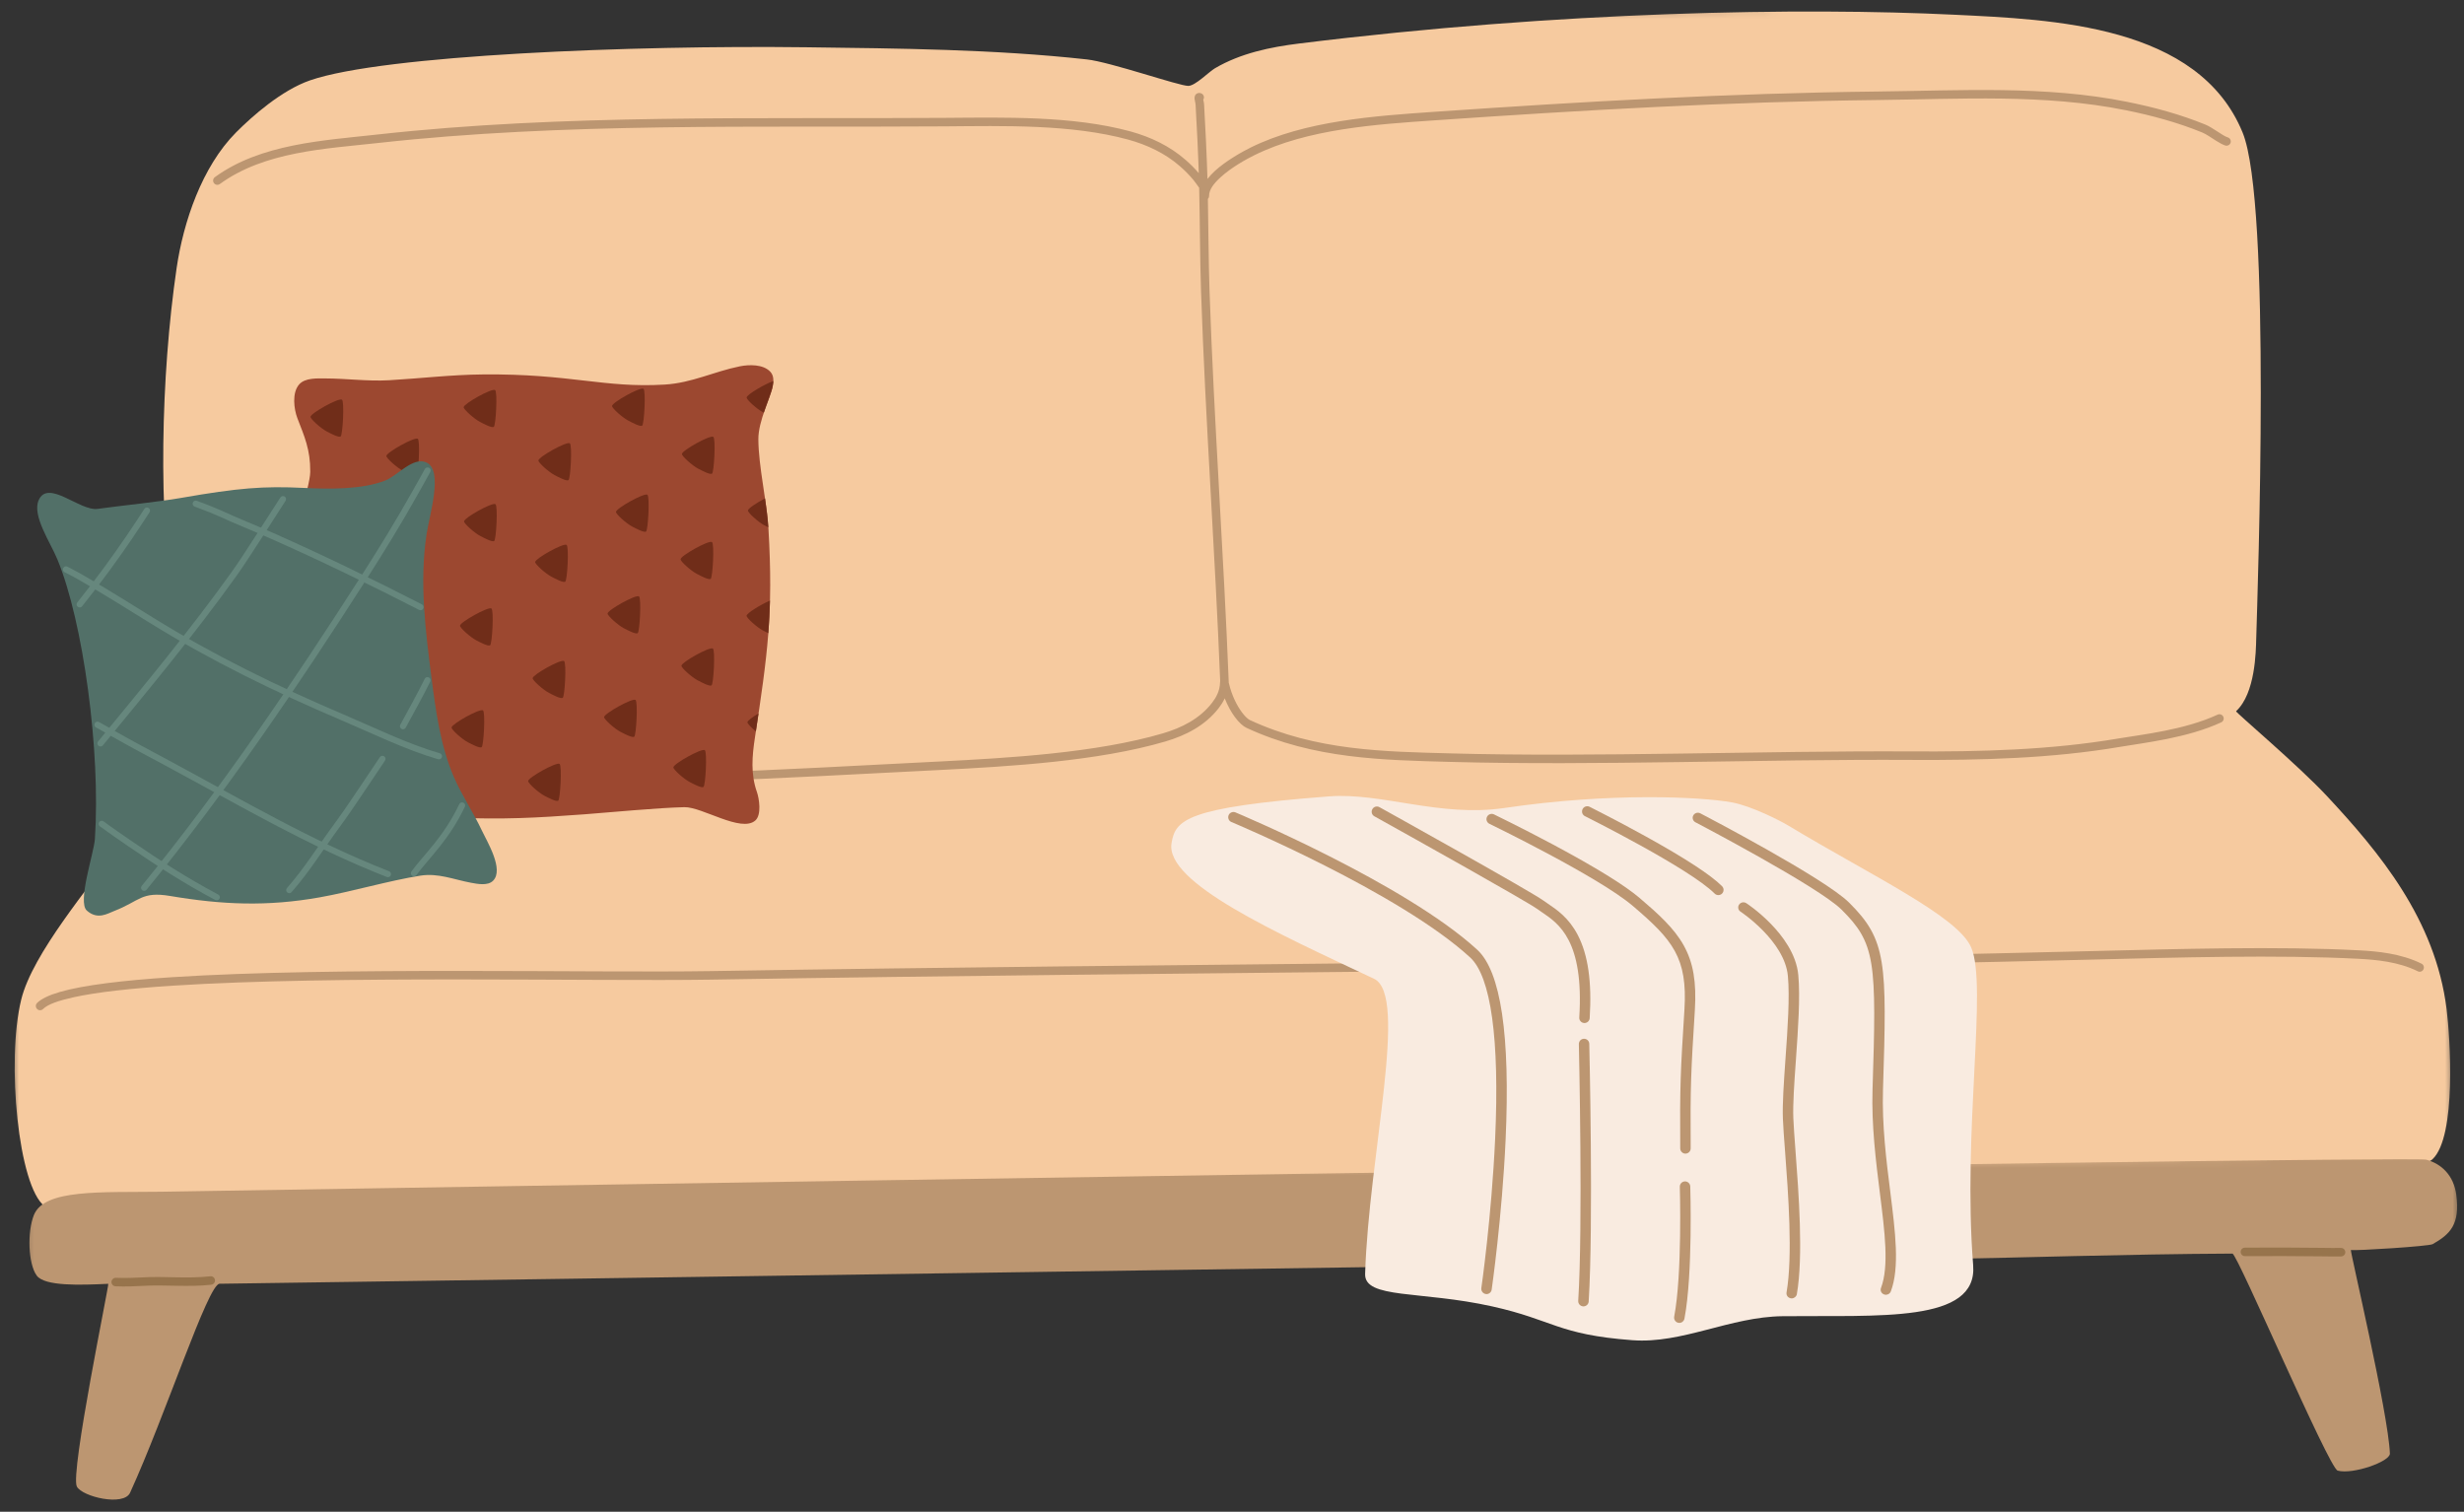 <svg width="326" height="200" viewBox="0 0 326 200" fill="none" xmlns="http://www.w3.org/2000/svg">
<rect x="0" y="0" width="326" height="200" fill="#333333" stroke="none"/>
<mask id="mask0_6_4622" style="mask-type:luminance" maskUnits="userSpaceOnUse" x="0" y="0" width="325" height="161">
<path d="M0 3.631L322.987 0.008L324.747 156.937L1.76 160.56L0 3.631Z" fill="white"/>
</mask>
<g mask="url(#mask0_6_4622)">
<path fill-rule="evenodd" clip-rule="evenodd" d="M106.626 6.253C83.828 5.971 50.755 7.264 41.016 10.632C37.245 11.941 33.361 15.381 31.229 17.522C26.71 22.072 24.263 29.363 23.366 35.474C21.262 49.871 20.911 67.985 22.987 80.903C25.228 94.841 27.566 95.906 26.408 97.85C23.468 102.788 18.757 107.318 15.459 112.155C11.967 117.263 4.303 126.094 2.803 132.261C0.815 140.42 2.439 157.03 5.907 159.575C7.324 160.613 30.374 158.401 34.943 158.333C66.122 157.901 97.678 156.905 128.955 156.461C177.435 155.775 226.286 155.463 274.775 155.681C289.616 155.751 319.275 155.764 321.837 153.36C325.051 150.328 324.157 137.177 323.699 133.506C322.216 121.596 314.748 112.71 307.901 105.353C304.07 101.237 295.723 94.204 295.843 94.093C298.411 91.722 298.464 86.158 298.511 84.479C298.699 77.794 300.526 26.895 296.718 17.556C290.879 3.253 271.533 2.582 258.567 1.948C238.614 0.976 206.536 1.456 171.884 5.757C168.071 6.227 164.147 7.039 160.756 9.025C159.955 9.489 158.155 11.353 157.222 11.363C156.015 11.377 146.933 8.209 143.791 7.86C131.525 6.511 118.961 6.411 106.626 6.253Z" fill="#F6CA9F"/>
</g>
<path fill-rule="evenodd" clip-rule="evenodd" d="M294.75 18.177C294.392 18.066 293.922 17.753 293.431 17.435C292.856 17.063 292.27 16.68 291.78 16.482C288.462 15.126 284.989 14.188 281.476 13.482C270.605 11.288 259.404 11.985 248.389 12.108C228.773 12.328 209.282 13.447 189.728 14.796C181.856 15.34 172.625 15.975 165.461 19.523C164.364 20.067 162.238 21.243 160.717 22.632C160.354 22.971 160.028 23.32 159.753 23.674C159.733 22.956 159.703 22.237 159.679 21.519C159.597 19.578 159.526 17.631 159.405 15.696C159.365 15.065 159.331 14.44 159.307 13.81C159.3 13.678 159.26 13.47 159.213 13.268L159.196 13.18C159.207 13.169 159.212 13.152 159.223 13.141C159.368 12.865 159.26 12.526 158.989 12.381C158.763 12.263 158.582 12.293 158.457 12.332C158.315 12.383 158.195 12.478 158.114 12.633C158.072 12.726 158.029 12.869 158.042 13.05C158.056 13.264 158.175 13.652 158.183 13.855C158.207 14.491 158.241 15.127 158.281 15.763C158.402 17.698 158.478 19.629 158.555 21.564C158.571 22.014 158.587 22.458 158.603 22.903C158.064 22.278 157.475 21.686 156.849 21.145C154.755 19.314 152.234 18.119 149.565 17.386C141.933 15.305 132.878 15.538 125.027 15.593C100.161 15.773 74.675 15.05 49.93 17.796C42.812 18.589 34.511 19.006 28.427 23.436C28.176 23.619 28.12 23.971 28.304 24.222C28.482 24.472 28.834 24.528 29.09 24.344C35.016 20.026 43.12 19.683 50.052 18.914C74.758 16.173 100.206 16.897 125.035 16.718C132.786 16.658 141.731 16.415 149.27 18.47C151.774 19.161 154.146 20.275 156.113 21.992C156.75 22.545 157.349 23.153 157.889 23.799C158.067 24.011 158.462 24.572 158.657 24.844C158.764 29.418 158.749 34 158.905 38.573C159.479 55.558 160.768 73.143 161.436 90.132C161.426 90.17 161.421 90.209 161.421 90.252C161.401 91.416 160.884 92.305 160.36 92.98C158.727 95.094 156.359 96.284 153.844 97.025C145.034 99.609 133.477 100.277 124.353 100.741C101.533 101.908 84.871 102.917 64.161 102.409C52.467 102.123 41.34 102.605 28.985 98.656C28.688 98.561 28.372 98.729 28.276 99.021C28.181 99.318 28.343 99.634 28.641 99.73C41.112 103.716 52.337 103.244 64.135 103.534C84.873 104.042 101.556 103.032 124.41 101.865C133.616 101.394 145.277 100.709 154.163 98.102C156.903 97.298 159.472 95.975 161.251 93.667C161.537 93.296 161.812 92.871 162.038 92.391C162.433 93.385 162.914 94.241 163.393 94.883C163.933 95.612 164.482 96.088 164.907 96.287C173.819 100.428 183.01 100.549 191.856 100.796C211.206 101.325 233.179 100.42 252.81 100.534C262.028 100.585 271.39 100.353 280.496 98.808C283.727 98.257 289.387 97.644 293.879 95.564C294.163 95.435 294.285 95.099 294.156 94.82C294.021 94.537 293.691 94.414 293.407 94.543C289.013 96.579 283.468 97.162 280.303 97.697C271.268 99.236 261.971 99.461 252.82 99.41C233.194 99.301 211.232 100.2 191.887 99.671C183.189 99.434 174.147 99.338 165.378 95.266C165.069 95.122 164.692 94.747 164.296 94.214C163.633 93.316 162.966 91.996 162.597 90.42C162.591 90.382 162.574 90.349 162.563 90.311C162.563 90.295 162.568 90.278 162.568 90.262C161.899 73.218 160.61 55.578 160.029 38.539C159.89 34.464 159.888 30.388 159.81 26.312C159.907 26.213 159.966 26.075 159.964 25.927C159.955 25.076 160.626 24.241 161.478 23.463C162.912 22.147 164.918 21.043 165.961 20.532C172.999 17.047 182.072 16.451 189.807 15.92C209.339 14.571 228.802 13.453 248.402 13.233C259.34 13.11 270.458 12.404 281.252 14.581C284.694 15.272 288.101 16.194 291.358 17.524C291.881 17.737 292.539 18.202 293.142 18.585C293.617 18.887 294.064 19.139 294.417 19.251C294.708 19.34 295.025 19.178 295.12 18.881C295.21 18.583 295.047 18.267 294.75 18.177Z" fill="#BC9671"/>
<path fill-rule="evenodd" clip-rule="evenodd" d="M320.384 127.492C317.675 126.14 314.49 125.852 312.168 125.73C301.447 125.154 287.703 125.56 276.986 125.823C207.133 127.561 160.57 127.392 93.925 128.474C78.863 128.72 44.164 127.897 22.794 129.278C16.336 129.696 11.082 130.32 7.938 131.228C6.478 131.65 5.452 132.15 4.904 132.693C4.687 132.91 4.685 133.266 4.907 133.489C5.124 133.711 5.48 133.707 5.697 133.491C6.321 132.87 7.709 132.388 9.674 131.949C12.826 131.249 17.407 130.754 22.867 130.402C44.221 129.021 78.892 129.845 93.943 129.604C160.594 128.511 207.157 128.686 277.015 126.947C287.705 126.679 301.416 126.279 312.104 126.85C314.3 126.968 317.32 127.219 319.88 128.496C320.156 128.642 320.495 128.528 320.634 128.247C320.768 127.971 320.66 127.632 320.384 127.492Z" fill="#BC9671"/>
<mask id="mask1_6_4622" style="mask-type:luminance" maskUnits="userSpaceOnUse" x="3" y="152" width="323" height="48">
<path d="M3.117 156.332L325.402 152.716L325.886 195.898L3.602 199.513L3.117 156.332Z" fill="white"/>
</mask>
<g mask="url(#mask1_6_4622)">
<path fill-rule="evenodd" clip-rule="evenodd" d="M320.998 153.418C323.04 153.966 324.637 155.517 324.978 158.048C325.506 162.009 324.148 163.286 321.859 164.595C321.346 164.886 311.648 165.489 311.038 165.375C310.867 165.344 315.992 186.924 316.195 192.304C316.234 193.356 311.289 195.107 309.286 194.559C308.13 194.243 296 165.84 295.364 165.847C281.44 165.91 265.739 166.432 258.12 166.539C202.597 167.299 72.849 169.232 29.048 169.838C27.529 169.855 21.908 187.2 17.212 197.479C16.371 199.326 10.887 198.022 10.169 196.669C9.25 194.94 14.482 169.831 14.323 169.844C10.584 170.023 5.906 170.18 4.864 168.76C3.716 167.209 3.586 162.964 4.488 160.738C5.882 157.282 13.337 157.769 21.357 157.663C21.357 157.663 318.781 152.829 320.998 153.418Z" fill="#BC9671"/>
</g>
<path fill-rule="evenodd" clip-rule="evenodd" d="M15.287 170.174C16.544 170.231 18.057 170.17 18.709 170.125C21.845 169.925 24.828 170.319 27.945 169.966C28.252 169.93 28.479 169.653 28.442 169.346C28.406 169.034 28.129 168.812 27.823 168.849C24.722 169.201 21.756 168.807 18.642 169.006C18.012 169.046 16.548 169.101 15.335 169.049C15.028 169.036 14.762 169.28 14.749 169.588C14.736 169.895 14.975 170.161 15.287 170.174Z" fill="#97744C"/>
<path fill-rule="evenodd" clip-rule="evenodd" d="M309.732 165.099C308.844 165.109 307.961 165.097 307.077 165.085C303.72 165.04 300.363 165.04 297.012 165.061C296.699 165.064 296.45 165.314 296.453 165.627C296.451 165.934 296.706 166.183 297.013 166.185C300.359 166.17 303.711 166.165 307.063 166.21C307.951 166.222 308.845 166.234 309.739 166.224C310.052 166.22 310.302 165.965 310.298 165.658C310.295 165.345 310.04 165.101 309.732 165.099Z" fill="#97744C"/>
<path fill-rule="evenodd" clip-rule="evenodd" d="M102.24 51.053C102.348 50.427 102.417 49.707 101.906 49.17C100.963 48.176 99.114 48.219 97.888 48.463C94.445 49.16 91.543 50.663 87.947 50.879C79.898 51.364 75.537 49.427 63.908 49.536C59.695 49.572 55.63 50.067 51.446 50.306C48.645 50.464 45.848 50.073 43.044 50.066C41.985 50.061 40.377 49.97 39.596 50.84C38.594 51.954 38.893 54.145 39.345 55.325C40.283 57.761 41.065 59.469 41.048 62.405C41.035 64.605 38.495 71.041 37.756 79.498C36.842 89.954 37.844 97.064 37.859 99.418C37.879 102.139 35.69 105.575 36.078 108.391C36.347 110.336 37.996 110.164 39.493 109.636C41.122 109.064 42.479 107.776 44.187 107.461C48.074 106.742 55.956 108.014 60.111 108.176C66.642 108.427 70.804 108.215 77.327 107.731C80.939 107.46 86.94 106.871 90.549 106.787C92.907 106.739 98.048 110.192 99.928 108.553C100.787 107.802 100.444 105.628 100.138 104.765C99.305 102.388 99.504 100.043 99.887 97.537C101.537 86.672 102.331 81.16 101.668 69.938C101.451 66.237 100.364 61.805 100.334 58.13C100.317 55.661 101.983 52.543 102.24 51.053Z" fill="#9C4830"/>
<path fill-rule="evenodd" clip-rule="evenodd" d="M54.748 73.443C54.274 73.202 50.634 75.244 50.601 75.716C50.583 76.006 51.973 77.257 52.767 77.665C53.258 77.923 54.295 78.481 54.578 78.325C54.856 78.173 55.101 73.62 54.748 73.443Z" fill="#702D19"/>
<path fill-rule="evenodd" clip-rule="evenodd" d="M65.546 66.695C65.067 66.453 61.427 68.495 61.394 68.973C61.381 69.263 62.771 70.514 63.56 70.917C64.056 71.174 65.087 71.733 65.376 71.582C65.654 71.425 65.899 66.872 65.546 66.695Z" fill="#702D19"/>
<path fill-rule="evenodd" clip-rule="evenodd" d="M75.38 58.64C74.906 58.399 71.267 60.441 71.234 60.918C71.215 61.209 72.605 62.455 73.399 62.868C73.895 63.12 74.927 63.684 75.21 63.527C75.488 63.371 75.739 58.817 75.38 58.64Z" fill="#702D19"/>
<path fill-rule="evenodd" clip-rule="evenodd" d="M85.644 65.443C85.165 65.207 81.525 67.244 81.498 67.721C81.474 68.012 82.869 69.263 83.658 69.671C84.154 69.928 85.186 70.481 85.469 70.33C85.747 70.179 85.997 65.62 85.644 65.443Z" fill="#702D19"/>
<path fill-rule="evenodd" clip-rule="evenodd" d="M85.125 51.432C84.646 51.191 81.006 53.233 80.979 53.71C80.96 54.001 82.35 55.246 83.144 55.654C83.635 55.911 84.672 56.47 84.955 56.319C85.233 56.168 85.478 51.609 85.125 51.432Z" fill="#702D19"/>
<path fill-rule="evenodd" clip-rule="evenodd" d="M94.191 71.706C93.711 71.464 90.077 73.506 90.044 73.984C90.025 74.275 91.415 75.52 92.21 75.928C92.7 76.185 93.737 76.744 94.021 76.593C94.299 76.436 94.544 71.883 94.191 71.706Z" fill="#702D19"/>
<path fill-rule="evenodd" clip-rule="evenodd" d="M94.311 85.793C93.831 85.557 90.191 87.594 90.158 88.071C90.14 88.362 91.53 89.607 92.324 90.015C92.82 90.273 93.852 90.831 94.135 90.68C94.413 90.529 94.658 85.97 94.311 85.793Z" fill="#702D19"/>
<path fill-rule="evenodd" clip-rule="evenodd" d="M93.238 99.235C92.763 98.999 89.124 101.036 89.091 101.513C89.072 101.804 90.462 103.05 91.257 103.463C91.747 103.715 92.784 104.274 93.068 104.122C93.346 103.971 93.591 99.412 93.238 99.235Z" fill="#702D19"/>
<path fill-rule="evenodd" clip-rule="evenodd" d="M84.073 92.59C83.599 92.354 79.953 94.391 79.926 94.868C79.907 95.159 81.297 96.404 82.086 96.818C82.582 97.07 83.619 97.628 83.903 97.477C84.181 97.326 84.425 92.767 84.073 92.59Z" fill="#702D19"/>
<path fill-rule="evenodd" clip-rule="evenodd" d="M84.534 78.891C84.054 78.656 80.42 80.692 80.387 81.164C80.368 81.46 81.758 82.706 82.547 83.119C83.043 83.371 84.075 83.93 84.364 83.773C84.641 83.627 84.886 79.068 84.534 78.891Z" fill="#702D19"/>
<path fill-rule="evenodd" clip-rule="evenodd" d="M74.955 72.081C74.475 71.834 70.836 73.881 70.803 74.353C70.79 74.644 72.18 75.895 72.968 76.303C73.465 76.56 74.496 77.119 74.779 76.962C75.063 76.811 75.308 72.258 74.955 72.081Z" fill="#702D19"/>
<path fill-rule="evenodd" clip-rule="evenodd" d="M65.01 80.493C64.535 80.257 60.896 82.299 60.863 82.771C60.844 83.062 62.234 84.307 63.029 84.721C63.525 84.978 64.556 85.531 64.84 85.374C65.118 85.229 65.368 80.67 65.01 80.493Z" fill="#702D19"/>
<path fill-rule="evenodd" clip-rule="evenodd" d="M74.622 87.446C74.143 87.204 70.503 89.246 70.47 89.724C70.457 90.009 71.847 91.26 72.636 91.668C73.132 91.925 74.164 92.484 74.447 92.327C74.73 92.176 74.975 87.623 74.622 87.446Z" fill="#702D19"/>
<path fill-rule="evenodd" clip-rule="evenodd" d="M74.024 101.053C73.544 100.817 69.905 102.854 69.877 103.325C69.858 103.622 71.249 104.867 72.037 105.28C72.533 105.533 73.565 106.091 73.848 105.934C74.126 105.789 74.377 101.23 74.024 101.053Z" fill="#702D19"/>
<path fill-rule="evenodd" clip-rule="evenodd" d="M63.893 93.974C63.413 93.733 59.774 95.775 59.746 96.246C59.722 96.537 61.112 97.788 61.907 98.201C62.403 98.454 63.434 99.012 63.718 98.856C63.996 98.71 64.246 94.151 63.893 93.974Z" fill="#702D19"/>
<path fill-rule="evenodd" clip-rule="evenodd" d="M53.96 86.794C53.48 86.558 49.841 88.6 49.813 89.072C49.794 89.363 51.185 90.614 51.973 91.022C52.469 91.279 53.501 91.838 53.79 91.681C54.062 91.53 54.313 86.977 53.96 86.794Z" fill="#702D19"/>
<path fill-rule="evenodd" clip-rule="evenodd" d="M43.518 82.27C43.044 82.029 39.405 84.071 39.372 84.543C39.353 84.834 40.743 86.085 41.537 86.492C42.033 86.75 43.065 87.308 43.354 87.152C43.626 87.001 43.877 82.447 43.518 82.27Z" fill="#702D19"/>
<path fill-rule="evenodd" clip-rule="evenodd" d="M43.45 95.751C42.975 95.515 39.336 97.557 39.303 98.028C39.284 98.319 40.674 99.57 41.468 99.978C41.959 100.23 42.996 100.794 43.28 100.637C43.557 100.486 43.803 95.927 43.45 95.751Z" fill="#702D19"/>
<path fill-rule="evenodd" clip-rule="evenodd" d="M44.379 67.569C43.899 67.327 40.26 69.369 40.232 69.841C40.208 70.132 41.604 71.383 42.392 71.791C42.889 72.048 43.92 72.607 44.209 72.45C44.481 72.299 44.732 67.746 44.379 67.569Z" fill="#702D19"/>
<path fill-rule="evenodd" clip-rule="evenodd" d="M45.235 52.867C44.755 52.625 41.116 54.667 41.083 55.139C41.069 55.43 42.459 56.681 43.248 57.089C43.744 57.346 44.781 57.905 45.065 57.748C45.343 57.597 45.588 53.044 45.235 52.867Z" fill="#702D19"/>
<path fill-rule="evenodd" clip-rule="evenodd" d="M65.497 51.597C65.018 51.356 61.378 53.398 61.345 53.87C61.332 54.16 62.722 55.411 63.511 55.819C64.007 56.077 65.039 56.636 65.327 56.479C65.605 56.328 65.85 51.774 65.497 51.597Z" fill="#702D19"/>
<path fill-rule="evenodd" clip-rule="evenodd" d="M94.369 57.786C93.895 57.544 90.25 59.586 90.222 60.058C90.204 60.349 91.594 61.6 92.382 62.008C92.884 62.265 93.916 62.824 94.199 62.667C94.477 62.516 94.722 57.962 94.369 57.786Z" fill="#702D19"/>
<path fill-rule="evenodd" clip-rule="evenodd" d="M100.357 94.388C100.244 95.152 100.127 95.943 100.005 96.762C99.407 96.275 98.879 95.727 98.888 95.546C98.903 95.342 99.566 94.858 100.357 94.388ZM101.873 79.454C101.835 80.936 101.763 82.352 101.653 83.769C101.388 83.64 101.123 83.5 100.941 83.409C100.146 82.995 98.755 81.749 98.774 81.458C98.798 81.118 100.634 79.995 101.873 79.454ZM101.655 69.762C101.456 69.66 101.263 69.558 101.114 69.489C100.325 69.075 98.934 67.823 98.953 67.532C98.972 67.269 100.121 66.51 101.217 65.938C101.407 67.252 101.575 68.545 101.655 69.762ZM102.316 50.41C102.313 50.63 102.282 50.844 102.241 51.053C102.096 51.872 101.535 53.179 101.057 54.594C101.018 54.573 100.98 54.557 100.946 54.541C100.157 54.127 98.761 52.881 98.785 52.584C98.808 52.205 101.141 50.83 102.316 50.41Z" fill="#702D19"/>
<path fill-rule="evenodd" clip-rule="evenodd" d="M55.267 58.043C54.792 57.802 51.153 59.844 51.12 60.316C51.101 60.606 52.491 61.857 53.285 62.265C53.776 62.523 54.813 63.081 55.096 62.925C55.374 62.773 55.619 58.22 55.267 58.043Z" fill="#702D19"/>
<path fill-rule="evenodd" clip-rule="evenodd" d="M53.505 100.57C53.031 100.328 49.386 102.371 49.358 102.842C49.34 103.133 50.73 104.384 51.519 104.792C52.015 105.049 53.046 105.608 53.335 105.451C53.613 105.3 53.858 100.747 53.505 100.57Z" fill="#702D19"/>
<path fill-rule="evenodd" clip-rule="evenodd" d="M5.118 66.171C4.219 68.205 6.639 71.7 7.598 74.016C10.993 82.229 13.335 99.341 12.555 110.992C12.434 112.853 10.202 119.341 11.493 120.473C12.923 121.73 14.213 120.865 15.125 120.515C18.49 119.209 18.7 117.896 22.499 118.534C29.419 119.701 35.336 119.953 42.3 118.717C46.467 117.979 51.443 116.508 55.616 115.847C57.982 115.475 60.033 116.362 62.32 116.787C63.161 116.942 64.53 117.217 65.225 116.529C66.728 115.053 64.437 111.332 63.773 109.918C62.638 107.49 61.104 105.235 60.039 102.773C58.293 98.716 57.672 94.175 57.113 89.842C56.296 83.498 55.472 77.05 56.437 70.675C56.825 68.103 58.653 62.295 56.468 61.211C54.691 60.326 52.581 62.934 51.014 63.555C47.851 64.803 43.461 64.704 40.178 64.549C34.859 64.285 31.51 64.553 23.965 65.872C20.85 66.417 16.022 66.888 12.916 67.323C10.577 67.657 6.364 63.342 5.118 66.171Z" fill="#527068"/>
<path fill-rule="evenodd" clip-rule="evenodd" d="M8.981 75.004C9.03 75.031 9.19 75.106 9.201 75.112C10.034 75.535 10.841 75.993 11.647 76.467C14.535 78.157 17.375 79.924 20.215 81.692C28.275 86.687 36.737 90.811 45.452 94.521C49.57 96.274 53.879 98.404 58.188 99.656C58.403 99.719 58.532 99.948 58.468 100.163C58.405 100.383 58.176 100.506 57.961 100.443C53.619 99.18 49.282 97.04 45.132 95.271C36.383 91.545 27.883 87.405 19.783 82.383C16.949 80.626 14.115 78.858 11.238 77.173C10.443 76.705 9.647 76.253 8.831 75.84C8.809 75.829 8.539 75.701 8.489 75.663C8.317 75.527 8.315 75.357 8.325 75.286C8.35 75.066 8.551 74.899 8.777 74.924C8.854 74.934 8.925 74.966 8.981 75.004Z" fill="#66877D"/>
<path fill-rule="evenodd" clip-rule="evenodd" d="M12.758 96.27C12.725 96.254 12.697 96.238 12.664 96.217C12.481 96.087 12.44 95.835 12.57 95.647C12.624 95.575 12.727 95.453 12.946 95.478C12.963 95.478 13.04 95.494 13.15 95.553C13.487 95.725 15.121 96.666 15.199 96.715C17.523 98.038 19.885 99.285 22.236 100.548C31.873 105.723 41.262 111.279 51.478 115.263C51.688 115.348 51.789 115.583 51.709 115.792C51.629 116.002 51.389 116.109 51.18 116.023C40.936 112.023 31.514 106.462 21.85 101.265C19.493 100.002 17.12 98.751 14.795 97.422C14.718 97.379 13.105 96.448 12.774 96.276L12.758 96.27Z" fill="#66877D"/>
<path fill-rule="evenodd" clip-rule="evenodd" d="M19.102 67.32C18.649 68.011 17.636 69.585 16.729 70.906C14.748 73.792 13.068 76.126 10.223 79.706C10.083 79.883 10.113 80.141 10.29 80.276C10.462 80.417 10.719 80.392 10.86 80.215C13.721 76.617 15.412 74.267 17.403 71.365C18.31 70.044 19.329 68.464 19.782 67.773C19.906 67.585 19.859 67.333 19.671 67.209C19.478 67.085 19.226 67.132 19.102 67.32Z" fill="#66877D"/>
<path fill-rule="evenodd" clip-rule="evenodd" d="M37.098 65.812C35.523 68.216 32.295 73.382 30.62 75.716C25.057 83.481 19.032 90.714 12.981 98.089C12.84 98.261 12.865 98.519 13.042 98.665C13.214 98.805 13.472 98.781 13.618 98.603C19.679 91.217 25.71 83.973 31.284 76.192C32.964 73.847 36.198 68.67 37.778 66.26C37.902 66.072 37.85 65.815 37.662 65.691C37.474 65.572 37.222 65.624 37.098 65.812Z" fill="#66877D"/>
<path fill-rule="evenodd" clip-rule="evenodd" d="M56.209 62.054C55.682 63.036 55.123 64.003 54.579 64.974C52.406 68.856 50.079 72.64 47.679 76.381C38.724 90.339 29.252 104.342 18.753 117.199C18.613 117.376 18.637 117.634 18.815 117.774C18.986 117.92 19.244 117.89 19.384 117.719C29.905 104.834 39.393 90.809 48.365 76.823C50.775 73.065 53.113 69.27 55.291 65.372C55.835 64.395 56.4 63.429 56.926 62.441C57.034 62.242 56.96 61.991 56.761 61.883C56.562 61.781 56.311 61.855 56.209 62.054Z" fill="#66877D"/>
<path fill-rule="evenodd" clip-rule="evenodd" d="M56.19 89.808C55.327 91.59 53.902 94.14 52.962 95.884C52.854 96.077 52.928 96.323 53.127 96.436C53.325 96.538 53.572 96.469 53.679 96.265C54.625 94.516 56.055 91.955 56.924 90.168C57.02 89.964 56.935 89.718 56.736 89.621C56.532 89.525 56.286 89.604 56.19 89.808Z" fill="#66877D"/>
<path fill-rule="evenodd" clip-rule="evenodd" d="M50.266 100.156C49.942 100.604 46.242 106.247 44.621 108.46C41.59 112.597 40.487 114.579 37.963 117.493C37.817 117.665 37.831 117.923 38.003 118.069C38.174 118.215 38.432 118.196 38.578 118.024C41.118 115.099 42.232 113.106 45.279 108.941C46.9 106.733 50.6 101.085 50.93 100.637C51.06 100.454 51.018 100.197 50.841 100.067C50.659 99.938 50.401 99.974 50.266 100.156Z" fill="#66877D"/>
<path fill-rule="evenodd" clip-rule="evenodd" d="M60.764 106.386C58.717 110.709 56.062 113.076 54.435 115.288C54.3 115.471 54.342 115.728 54.524 115.858C54.707 115.993 54.959 115.951 55.094 115.769C56.742 113.529 59.424 111.118 61.503 106.734C61.6 106.53 61.515 106.29 61.311 106.193C61.107 106.097 60.861 106.182 60.764 106.386Z" fill="#66877D"/>
<path fill-rule="evenodd" clip-rule="evenodd" d="M25.756 67.02C27.105 67.51 28.605 68.124 29.057 68.338C30.772 69.153 33.533 70.247 35.788 71.247C42.421 74.185 48.996 77.375 55.452 80.688C55.651 80.79 55.897 80.71 55.999 80.512C56.106 80.308 56.021 80.062 55.823 79.96C49.35 76.642 42.764 73.446 36.12 70.498C33.865 69.502 31.12 68.409 29.405 67.599C28.947 67.385 27.415 66.749 26.032 66.255C25.823 66.175 25.583 66.287 25.509 66.496C25.434 66.711 25.546 66.946 25.756 67.02Z" fill="#66877D"/>
<path fill-rule="evenodd" clip-rule="evenodd" d="M13.217 109.322C14.235 110.079 15.904 111.228 16.954 111.946C20.652 114.488 24.327 116.86 28.487 119.068C28.686 119.17 28.937 119.096 29.039 118.897C29.147 118.699 29.073 118.453 28.874 118.345C24.736 116.154 21.089 113.798 17.413 111.272C16.374 110.559 14.715 109.421 13.703 108.664C13.526 108.529 13.269 108.565 13.134 108.747C12.998 108.93 13.034 109.182 13.217 109.322Z" fill="#66877D"/>
<path fill-rule="evenodd" clip-rule="evenodd" d="M229.167 106.159C231.702 106.624 235.531 108.573 236.564 109.198C247.677 115.893 259.06 121.224 260.808 125.368C262.983 130.506 259.647 149.531 261.06 167.389C261.672 175.074 248.609 173.992 235.866 174.129C228.894 174.202 222.581 177.806 215.959 177.304C206.076 176.565 205.544 174.634 197.42 172.832C187.977 170.733 180.512 171.87 180.612 168.544C181.089 152.848 186.403 131.656 181.787 129.486C168.804 123.377 154.142 116.777 154.999 111.55C155.503 108.483 156.845 106.811 175.854 105.358C182.799 104.83 190.534 108.151 199.018 106.898C213.067 104.82 225.039 105.404 229.167 106.159Z" fill="#F9EBE0"/>
<path d="M163.458 107.478C163.287 107.409 163.1 107.405 162.926 107.479C162.756 107.546 162.621 107.679 162.551 107.85C162.407 108.203 162.571 108.607 162.923 108.751C163.144 108.848 185.11 118.043 194.505 126.666C197.266 129.197 198.412 137.496 197.814 150.664C197.348 160.934 196.005 170.32 195.989 170.413C195.939 170.792 196.2 171.14 196.574 171.196C196.612 171.201 196.651 171.207 196.684 171.206C196.689 171.206 196.695 171.206 196.7 171.206C197.035 171.191 197.312 170.941 197.357 170.612C197.373 170.518 198.736 160.957 199.198 150.83C199.828 136.986 198.569 128.513 195.443 125.646C185.881 116.871 163.678 107.569 163.458 107.478Z" fill="#BC9671"/>
<path d="M216.922 118.794C214.939 117.105 211.088 114.734 205.486 111.736C201.302 109.506 197.695 107.758 197.662 107.742C197.491 107.661 197.304 107.652 197.135 107.715C196.954 107.772 196.819 107.899 196.738 108.065C196.658 108.236 196.643 108.422 196.706 108.592C196.768 108.772 196.896 108.908 197.061 108.988C197.205 109.058 211.497 115.991 216.023 119.847C221.324 124.357 223.287 126.711 222.859 133.573C222.346 141.688 222.243 143.691 222.302 151.936C222.304 152.117 222.377 152.292 222.511 152.422C222.644 152.553 222.815 152.622 222.985 152.62L223.023 152.62C223.396 152.604 223.689 152.299 223.685 151.926C223.626 143.725 223.729 141.733 224.237 133.662C224.469 129.923 224.034 127.361 222.775 125.093C221.503 122.792 219.37 120.879 216.922 118.794Z" fill="#BC9671"/>
<path d="M223.412 156.483C223.279 156.359 223.097 156.284 222.911 156.297C222.532 156.312 222.234 156.634 222.249 157.012C222.251 157.122 222.587 168.518 221.504 174.192C221.437 174.566 221.682 174.931 222.051 175.003C222.1 175.008 222.144 175.013 222.194 175.013C222.199 175.013 222.205 175.013 222.21 175.013C222.534 175.004 222.8 174.77 222.862 174.451C223.992 168.541 223.633 157.079 223.632 156.969C223.624 156.783 223.545 156.608 223.412 156.483Z" fill="#BC9671"/>
<path d="M204.789 119.55C204.584 119.41 204.391 119.281 204.214 119.151C202.449 117.87 183.32 107.233 182.503 106.782C182.172 106.599 181.751 106.719 181.568 107.055C181.38 107.387 181.5 107.808 181.831 107.991C187.357 111.061 201.998 119.253 203.403 120.268C203.603 120.414 203.818 120.56 204.023 120.7C206.239 122.195 209.584 124.456 208.946 134.613C208.932 134.794 208.994 134.969 209.116 135.11C209.239 135.251 209.404 135.332 209.591 135.341C209.607 135.346 209.624 135.346 209.646 135.346C209.646 135.346 209.651 135.345 209.657 135.345C210.013 135.33 210.301 135.053 210.324 134.696C210.627 129.92 210.11 126.321 208.747 123.697C207.564 121.423 205.966 120.344 204.789 119.55Z" fill="#BC9671"/>
<path d="M209.57 137.426L209.565 137.426C209.181 137.435 208.883 137.751 208.892 138.135C208.909 139.112 209.436 162.126 208.807 172.096C208.784 172.475 209.073 172.806 209.457 172.829C209.474 172.829 209.49 172.829 209.507 172.829C209.523 172.829 209.539 172.828 209.561 172.828C209.907 172.797 210.167 172.525 210.191 172.185C210.833 161.979 210.277 138.334 210.269 138.098C210.265 137.719 209.949 137.421 209.57 137.426Z" fill="#BC9671"/>
<path d="M217.713 110.639C213.821 108.488 210.34 106.755 210.307 106.733C209.965 106.567 209.55 106.709 209.383 107.045C209.303 107.216 209.289 107.403 209.345 107.578C209.408 107.753 209.53 107.894 209.69 107.974C209.833 108.044 223.521 114.875 226.856 118.217C226.984 118.347 227.165 118.422 227.352 118.42C227.357 118.419 227.368 118.419 227.374 118.419C227.544 118.412 227.708 118.344 227.833 118.222C227.963 118.089 228.038 117.918 228.036 117.732C228.039 117.545 227.966 117.376 227.833 117.24C226.357 115.759 222.952 113.537 217.713 110.639Z" fill="#BC9671"/>
<path d="M237.922 128.982C237.666 126.198 235.795 123.762 234.274 122.204C232.642 120.533 231.112 119.529 231.051 119.492C230.741 119.287 230.325 119.357 230.104 119.656C229.995 119.8 229.954 119.981 229.983 120.162C230.012 120.337 230.118 120.501 230.273 120.603C230.334 120.641 236.11 124.477 236.546 129.108C236.808 131.903 236.515 136.081 236.225 140.128C236.013 143.175 235.809 146.046 235.886 147.982C235.925 149.057 236.041 150.581 236.176 152.351C236.589 157.833 237.214 166.127 236.369 170.991C236.338 171.167 236.378 171.342 236.484 171.489C236.59 171.636 236.761 171.738 236.942 171.764C236.981 171.769 237.019 171.774 237.058 171.774C237.063 171.773 237.069 171.773 237.074 171.773C237.398 171.759 237.675 171.525 237.732 171.212C238.608 166.188 237.971 157.801 237.552 152.237C237.422 150.483 237.307 148.97 237.267 147.928C237.192 146.064 237.396 143.22 237.609 140.205C237.897 136.115 238.196 131.882 237.922 128.982Z" fill="#BC9671"/>
<path d="M250.094 157.67C249.57 153.534 248.985 148.85 249.13 144.158C249.665 127.282 249.615 124.336 244.633 119.4C241.393 116.188 225.638 107.949 224.97 107.605C224.639 107.428 224.234 107.542 224.046 107.852C223.949 108.012 223.923 108.193 223.975 108.368C224.021 108.543 224.143 108.695 224.309 108.781C224.474 108.867 240.583 117.305 243.64 120.338C245.831 122.508 247.041 124.211 247.583 127.508C248.136 130.881 248.007 136.018 247.747 144.118C247.598 148.915 248.194 153.654 248.718 157.839C249.375 163.049 249.941 167.547 248.865 170.396C248.801 170.566 248.808 170.747 248.887 170.911C248.966 171.075 249.115 171.199 249.297 171.258C249.368 171.284 249.445 171.294 249.522 171.294C249.528 171.293 249.533 171.293 249.539 171.293C249.824 171.279 250.069 171.112 250.165 170.853C251.353 167.701 250.768 163.05 250.094 157.67Z" fill="#BC9671"/>
</svg>
